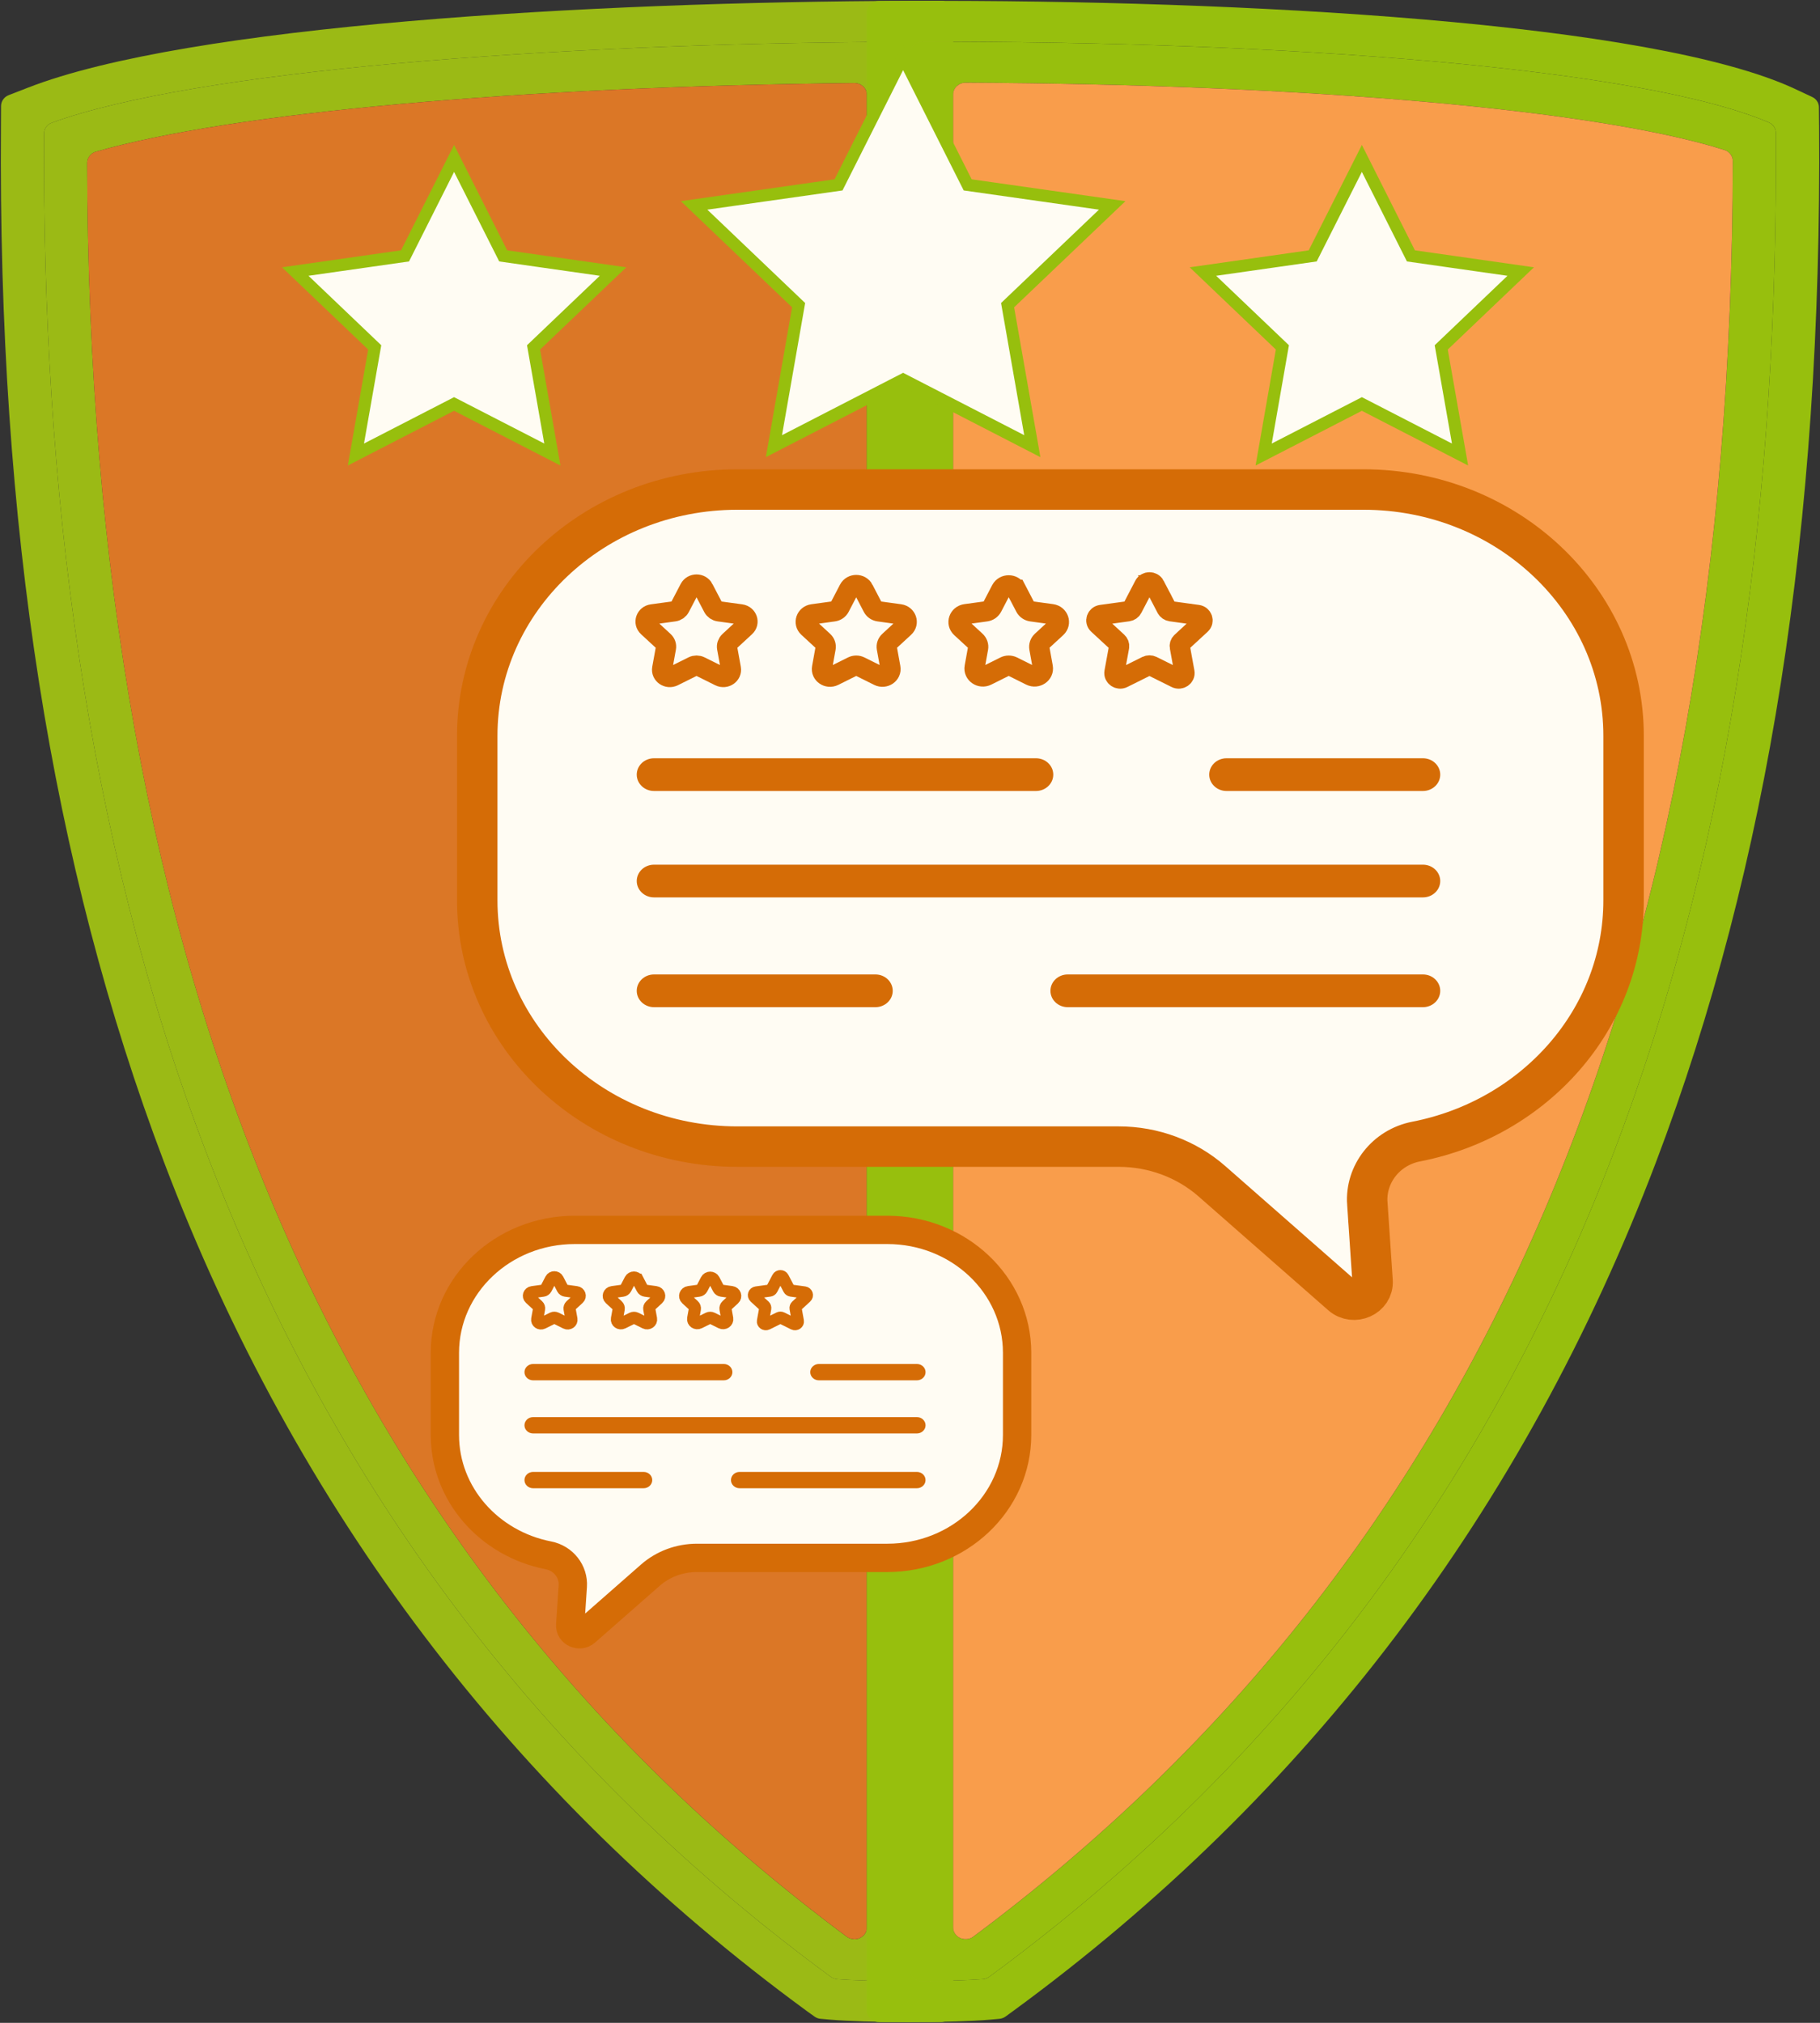 <svg width="450" height="500" viewBox="0 0 450 500" fill="none" xmlns="http://www.w3.org/2000/svg">
<rect x="0" y="0" width="450" height="500" fill="#333333" stroke="none"/>
<g clip-path="url(#clip0_643_1335)">
<path d="M235.681 3.063V496.944C235.681 498.52 234.315 499.814 232.65 499.814H225C216.84 499.814 209.622 499.591 205.13 499.204L202.907 499.003C202.349 498.966 201.799 498.758 201.344 498.416L199.569 497.145C126.653 443.797 73.16 373.208 40.558 287.26C12.684 213.795 -0.518 129.973 0.236 30.963L0.259 26.168C0.283 25.016 1.005 23.968 2.136 23.522L6.833 21.7C46.464 6.237 145.479 0.453 224.953 0.208L232.626 0.186C234.315 0.186 235.681 1.457 235.681 3.055V3.063ZM225 486.811V13.21C225 11.612 223.633 10.319 221.945 10.341C134.954 10.764 48.176 17.5 12.818 30.339C11.663 30.74 10.893 31.818 10.893 32.986C9.935 207.357 53.446 377.044 205.389 488.603C205.86 488.945 206.418 489.146 207.014 489.213C210.792 489.495 216.243 489.636 221.929 489.681C223.618 489.703 225.008 488.41 225.008 486.811H225Z" fill="#9BBA15"/>
<path d="M225 13.211V486.812C225 488.41 223.61 489.704 221.921 489.681C216.235 489.644 210.792 489.503 207.007 489.213C206.41 489.153 205.852 488.953 205.381 488.603C53.446 377.044 9.928 207.364 10.894 32.986C10.894 31.811 11.663 30.741 12.818 30.339C48.168 17.5 134.947 10.765 221.945 10.341C223.634 10.319 225 11.612 225 13.211ZM214.319 476.456V23.403C214.319 21.805 212.929 20.511 211.224 20.534C128.035 21.403 57.389 27.834 23.695 37.498C22.439 37.863 21.559 39.015 21.559 40.272C21.905 241.361 83.385 384.895 209.347 478.701C209.842 479.065 210.439 479.288 211.075 479.31C211.075 479.31 211.088 479.318 211.114 479.333C212.842 479.415 214.319 478.099 214.319 476.463V476.456Z" fill="#9BBA15"/>
<path d="M214.318 23.403V476.456C214.318 478.091 212.842 479.407 211.114 479.325C211.114 479.325 211.101 479.318 211.074 479.303C210.43 479.281 209.834 479.058 209.347 478.693C83.377 384.895 21.896 241.354 21.551 40.272C21.551 39.015 22.43 37.863 23.687 37.498C57.38 27.834 128.027 21.403 211.216 20.534C212.928 20.511 214.31 21.805 214.31 23.403H214.318Z" fill="#DB7726"/>
<path d="M449.78 30.979C450.502 129.966 437.324 213.803 409.442 287.268C376.84 373.194 323.347 443.804 250.431 497.131L248.656 498.424C248.208 498.751 247.651 498.967 247.077 499.011L244.855 499.212C240.394 499.599 233.144 499.822 224.984 499.822H217.334C215.646 499.822 214.303 498.528 214.303 496.952V3.108C214.303 1.532 215.646 0.238 217.319 0.238L224.945 0.216C307.639 -0.045 408.5 5.516 443.811 21.976L448.044 23.961C449.073 24.429 449.733 25.418 449.733 26.511L449.772 30.979H449.78ZM244.627 488.596C396.585 377.015 440.104 207.268 439.099 32.874C439.099 31.759 438.439 30.733 437.371 30.265C405.586 16.72 317.307 10.163 228.031 10.304C226.343 10.304 225 11.598 225 13.196V486.819C225 488.418 226.366 489.711 228.055 489.689C233.757 489.652 239.208 489.488 243.009 489.206C243.606 489.168 244.163 488.945 244.635 488.596H244.627Z" fill="#97BF0D"/>
<path d="M439.099 32.875C440.104 207.268 396.585 377.015 244.627 488.596C244.156 488.938 243.598 489.161 243.001 489.206C239.2 489.488 233.749 489.652 228.047 489.689C226.359 489.711 224.992 488.418 224.992 486.819V13.204C224.992 11.605 226.335 10.312 228.024 10.312C317.3 10.171 405.578 16.72 437.363 30.273C438.431 30.741 439.091 31.767 439.091 32.882L439.099 32.875ZM428.441 39.811C428.441 38.599 427.632 37.484 426.415 37.083C395.478 27.232 323.551 20.802 238.737 20.437C237.072 20.437 235.681 21.709 235.681 23.307V476.449C235.681 478.107 237.134 479.4 238.886 479.318H238.949C239.569 479.296 240.166 479.073 240.677 478.694C366.725 384.821 428.205 241.146 428.441 39.819V39.811Z" fill="#97BF0D"/>
<path d="M426.407 37.082C427.624 37.484 428.433 38.599 428.433 39.811C428.198 241.138 366.717 384.821 240.669 478.686C240.158 479.073 239.562 479.296 238.941 479.31H238.878C237.127 479.392 235.674 478.099 235.674 476.441V23.314C235.674 21.716 237.064 20.444 238.729 20.444C323.544 20.809 395.47 27.239 426.407 37.09V37.082Z" fill="#F99D4B"/>
<path d="M338.076 297.453L339.371 316.648C339.631 320.551 334.73 322.752 331.698 320.097L299.638 291.966C293.371 286.472 285.148 283.417 276.603 283.417H182.308C146.793 283.417 118 256.163 118 222.545V181.872C118 148.254 146.793 121 182.308 121H337.125C372.641 121 401.433 148.254 401.433 181.872V222.545C401.433 251.94 379.427 276.466 350.155 282.168C342.67 283.625 337.581 290.234 338.068 297.453H338.076Z" fill="#FFFCF3" stroke="#D56C06" stroke-width="10" stroke-miterlimit="10"/>
<path d="M256.151 187.426H161.707C159.347 187.426 157.435 189.236 157.435 191.47C157.435 193.704 159.347 195.514 161.707 195.514H256.151C258.511 195.514 260.423 193.704 260.423 191.47C260.423 189.236 258.511 187.426 256.151 187.426Z" fill="#D56C06"/>
<path d="M351.828 187.426H303.259C300.899 187.426 298.986 189.236 298.986 191.47C298.986 193.704 300.899 195.514 303.259 195.514H351.828C354.187 195.514 356.1 193.704 356.1 191.47C356.1 189.236 354.187 187.426 351.828 187.426Z" fill="#D56C06"/>
<path d="M351.828 213.728H161.707C159.347 213.728 157.435 215.538 157.435 217.772C157.435 220.005 159.347 221.816 161.707 221.816H351.828C354.187 221.816 356.1 220.005 356.1 217.772C356.1 215.538 354.187 213.728 351.828 213.728Z" fill="#D56C06"/>
<path d="M351.828 240.863H263.997C261.637 240.863 259.725 242.674 259.725 244.908C259.725 247.141 261.637 248.952 263.997 248.952H351.828C354.188 248.952 356.1 247.141 356.1 244.908C356.1 242.674 354.188 240.863 351.828 240.863Z" fill="#D56C06"/>
<path d="M216.457 240.863H161.707C159.347 240.863 157.435 242.674 157.435 244.908C157.435 247.141 159.347 248.952 161.707 248.952H216.457C218.817 248.952 220.73 247.141 220.73 244.908C220.73 242.674 218.817 240.863 216.457 240.863Z" fill="#D56C06"/>
<path d="M173.92 145.489L176.347 150.135C176.622 150.663 177.156 151.035 177.776 151.117L183.196 151.86C184.751 152.076 185.371 153.89 184.248 154.923L180.329 158.544C179.881 158.96 179.677 159.555 179.779 160.135L180.706 165.242C180.973 166.714 179.347 167.829 177.949 167.138L173.103 164.729C172.553 164.454 171.886 164.454 171.336 164.729L166.49 167.138C165.1 167.829 163.466 166.714 163.733 165.242L164.66 160.135C164.762 159.555 164.558 158.96 164.11 158.544L160.191 154.923C159.068 153.882 159.689 152.068 161.244 151.86L166.663 151.117C167.283 151.035 167.818 150.663 168.092 150.135L170.519 145.489C171.218 144.151 173.229 144.151 173.928 145.489H173.92Z" fill="#FFFCF3" stroke="#D56C06" stroke-width="5" stroke-miterlimit="10"/>
<path d="M213.489 145.659L215.798 150.09C216.089 150.648 216.654 151.034 217.306 151.123L222.474 151.837C224.115 152.06 224.767 153.971 223.581 155.064L219.843 158.513C219.372 158.944 219.159 159.576 219.269 160.186L220.149 165.055C220.432 166.602 218.712 167.776 217.251 167.048L212.633 164.751C212.052 164.461 211.353 164.461 210.771 164.751L206.153 167.048C204.685 167.776 202.972 166.602 203.255 165.055L204.135 160.186C204.245 159.569 204.033 158.944 203.561 158.513L199.823 155.064C198.637 153.971 199.289 152.06 200.93 151.837L206.098 151.123C206.75 151.034 207.316 150.648 207.606 150.09L209.915 145.659C210.646 144.254 212.766 144.254 213.497 145.659H213.489Z" fill="#FFFCF3" stroke="#D56C06" stroke-width="5" stroke-miterlimit="10"/>
<path d="M251.274 145.778L253.504 150.053C253.803 150.633 254.392 151.034 255.06 151.124L260.047 151.808C261.743 152.038 262.419 154.016 261.193 155.146L257.581 158.476C257.094 158.93 256.874 159.576 256.984 160.208L257.832 164.914C258.123 166.513 256.348 167.732 254.832 166.981L250.371 164.758C249.766 164.461 249.051 164.461 248.446 164.758L243.985 166.981C242.47 167.739 240.695 166.513 240.985 164.914L241.833 160.208C241.951 159.576 241.724 158.922 241.237 158.476L237.624 155.146C236.399 154.016 237.074 152.038 238.77 151.808L243.758 151.124C244.433 151.034 245.014 150.633 245.313 150.053L247.543 145.778C248.305 144.321 250.496 144.321 251.258 145.778H251.274Z" fill="#FFFCF3" stroke="#D56C06" stroke-width="5" stroke-miterlimit="10"/>
<path d="M285.486 144.686L288.439 150.351C288.651 150.753 289.051 151.028 289.515 151.095L296.112 152.002C297.282 152.165 297.753 153.526 296.905 154.314L292.13 158.722C291.792 159.034 291.635 159.481 291.722 159.919L292.853 166.142C293.057 167.249 291.824 168.089 290.779 167.569L284.873 164.632C284.457 164.424 283.954 164.424 283.538 164.632L277.632 167.569C276.579 168.089 275.354 167.249 275.558 166.142L276.689 159.919C276.768 159.481 276.618 159.034 276.281 158.722L271.506 154.314C270.657 153.533 271.129 152.165 272.299 152.002L278.896 151.095C279.36 151.028 279.768 150.753 279.972 150.351L282.925 144.686C283.451 143.683 284.967 143.683 285.493 144.686H285.486Z" fill="#FFFCF3" stroke="#D56C06" stroke-width="5" stroke-miterlimit="10"/>
<path d="M141.628 392.074L140.984 401.657C140.85 403.605 143.301 404.705 144.809 403.381L160.815 389.338C163.941 386.595 168.049 385.071 172.313 385.071H219.382C237.108 385.071 251.481 371.466 251.481 354.687V334.384C251.481 317.605 237.108 304 219.382 304H142.099C124.373 304 110 317.605 110 334.384V354.687C110 369.362 120.988 381.599 135.596 384.446C139.327 385.175 141.871 388.476 141.628 392.074Z" fill="#FFFCF3" stroke="#D56C06" stroke-width="7" stroke-miterlimit="10"/>
<path d="M178.95 337.149H131.811C130.631 337.149 129.675 338.053 129.675 339.168C129.675 340.283 130.631 341.186 131.811 341.186H178.95C180.13 341.186 181.087 340.283 181.087 339.168C181.087 338.053 180.13 337.149 178.95 337.149Z" fill="#D56C06"/>
<path d="M226.71 337.149H202.473C201.293 337.149 200.337 338.053 200.337 339.168C200.337 340.283 201.293 341.186 202.473 341.186H226.71C227.89 341.186 228.847 340.283 228.847 339.168C228.847 338.053 227.89 337.149 226.71 337.149Z" fill="#D56C06"/>
<path d="M226.71 350.278H131.811C130.631 350.278 129.675 351.182 129.675 352.297C129.675 353.411 130.631 354.315 131.811 354.315H226.71C227.89 354.315 228.847 353.411 228.847 352.297C228.847 351.182 227.89 350.278 226.71 350.278Z" fill="#D56C06"/>
<path d="M226.703 363.823H182.87C181.69 363.823 180.733 364.727 180.733 365.842C180.733 366.956 181.69 367.86 182.87 367.86H226.703C227.882 367.86 228.839 366.956 228.839 365.842C228.839 364.727 227.882 363.823 226.703 363.823Z" fill="#D56C06"/>
<path d="M159.135 363.823H131.811C130.631 363.823 129.675 364.727 129.675 365.842C129.675 366.956 130.631 367.86 131.811 367.86H159.135C160.315 367.86 161.271 366.956 161.271 365.842C161.271 364.727 160.315 363.823 159.135 363.823Z" fill="#D56C06"/>
<path d="M137.906 316.215L139.115 318.534C139.256 318.802 139.523 318.98 139.83 319.025L142.532 319.397C143.309 319.501 143.623 320.408 143.058 320.928L141.102 322.735C140.882 322.943 140.78 323.24 140.827 323.53L141.291 326.08C141.424 326.816 140.607 327.374 139.916 327.024L137.497 325.82C137.222 325.686 136.892 325.686 136.617 325.82L134.198 327.024C133.499 327.374 132.691 326.809 132.824 326.08L133.287 323.53C133.342 323.24 133.24 322.943 133.013 322.735L131.057 320.928C130.491 320.408 130.806 319.508 131.583 319.397L134.285 319.025C134.591 318.98 134.858 318.802 135 318.534L136.209 316.215C136.555 315.546 137.56 315.546 137.906 316.215Z" fill="#FFFCF3" stroke="#D56C06" stroke-width="3" stroke-miterlimit="10"/>
<path d="M157.658 316.303L158.812 318.519C158.962 318.794 159.237 318.987 159.566 319.032L162.143 319.389C162.959 319.5 163.289 320.452 162.692 321.002L160.823 322.727C160.587 322.942 160.478 323.254 160.532 323.559L160.972 325.99C161.114 326.763 160.258 327.351 159.527 326.986L157.218 325.842C156.928 325.7 156.582 325.7 156.291 325.842L153.982 326.986C153.252 327.351 152.396 326.763 152.537 325.99L152.977 323.559C153.032 323.254 152.922 322.942 152.686 322.727L150.817 321.002C150.228 320.459 150.55 319.5 151.367 319.389L153.943 319.032C154.265 318.987 154.548 318.794 154.697 318.519L155.852 316.303C156.221 315.605 157.273 315.605 157.642 316.303H157.658Z" fill="#FFFCF3" stroke="#D56C06" stroke-width="3" stroke-miterlimit="10"/>
<path d="M176.524 316.363L177.639 318.496C177.788 318.786 178.079 318.987 178.416 319.032L180.906 319.374C181.754 319.493 182.092 320.474 181.479 321.039L179.681 322.704C179.437 322.927 179.327 323.254 179.382 323.567L179.807 325.916C179.948 326.711 179.068 327.321 178.306 326.949L176.076 325.842C175.777 325.693 175.416 325.693 175.118 325.842L172.887 326.949C172.125 327.328 171.246 326.719 171.387 325.916L171.811 323.567C171.866 323.247 171.756 322.927 171.513 322.704L169.714 321.039C169.102 320.474 169.439 319.485 170.288 319.374L172.777 319.032C173.115 318.987 173.406 318.786 173.555 318.496L174.67 316.363C175.047 315.634 176.147 315.634 176.524 316.363Z" fill="#FFFCF3" stroke="#D56C06" stroke-width="3" stroke-miterlimit="10"/>
<path d="M193.598 315.813L195.074 318.638C195.177 318.838 195.381 318.972 195.609 319.009L198.907 319.463C199.496 319.545 199.724 320.229 199.3 320.615L196.912 322.816C196.747 322.972 196.669 323.195 196.708 323.418L197.274 326.526C197.376 327.076 196.763 327.499 196.237 327.239L193.292 325.775C193.087 325.671 192.836 325.671 192.624 325.775L189.679 327.239C189.153 327.499 188.54 327.076 188.642 326.526L189.208 323.418C189.247 323.195 189.168 322.972 189.003 322.816L186.616 320.615C186.192 320.221 186.427 319.545 187.008 319.463L190.307 319.009C190.543 318.98 190.739 318.838 190.841 318.638L192.318 315.813C192.577 315.307 193.339 315.307 193.598 315.813Z" fill="#FFFCF3" stroke="#D56C06" stroke-width="3" stroke-miterlimit="10"/>
<path d="M376 67.12L356.349 85.868L361.001 112.35L336.728 99.854L312.444 112.35L317.077 85.868L297.426 67.12L324.571 63.248L336.728 39.158L348.855 63.248L376 67.12Z" fill="#FFFCF3"/>
<path d="M274.993 50.772L249.129 75.431L255.242 110.282L223.294 93.837L191.356 110.282L197.46 75.431L171.615 50.772L207.325 45.696L223.294 14L239.263 45.696L274.993 50.772Z" fill="#FFFCF3"/>
<path d="M151.574 67.12L131.923 85.868L136.576 112.35L112.272 99.854L87.998 112.35L92.651 85.868L73 67.12L100.145 63.248L112.272 39.158L124.419 63.248L151.574 67.12Z" fill="#FFFCF3"/>
<path d="M223.294 14L239.263 45.696L274.993 50.772L249.129 75.431L255.242 110.282L223.294 93.837L191.356 110.282L197.46 75.431L171.615 50.772L207.325 45.696L223.294 14Z" stroke="#97BF0D" stroke-width="3" stroke-miterlimit="10"/>
<path d="M336.728 39.158L348.855 63.248L376 67.12L356.349 85.868L361.001 112.35L336.728 99.854L312.444 112.35L317.077 85.868L297.426 67.12L324.571 63.248L336.728 39.158Z" stroke="#97BF0D" stroke-width="3" stroke-miterlimit="10"/>
<path d="M112.272 39.158L124.419 63.248L151.574 67.12L131.923 85.868L136.576 112.35L112.272 99.854L87.998 112.35L92.651 85.868L73 67.12L100.145 63.248L112.272 39.158Z" stroke="#97BF0D" stroke-width="3" stroke-miterlimit="10"/>
</g>
<defs>
<clipPath id="clip0_643_1335">
<rect width="450" height="500" fill="white"/>
</clipPath>
</defs>
</svg>
